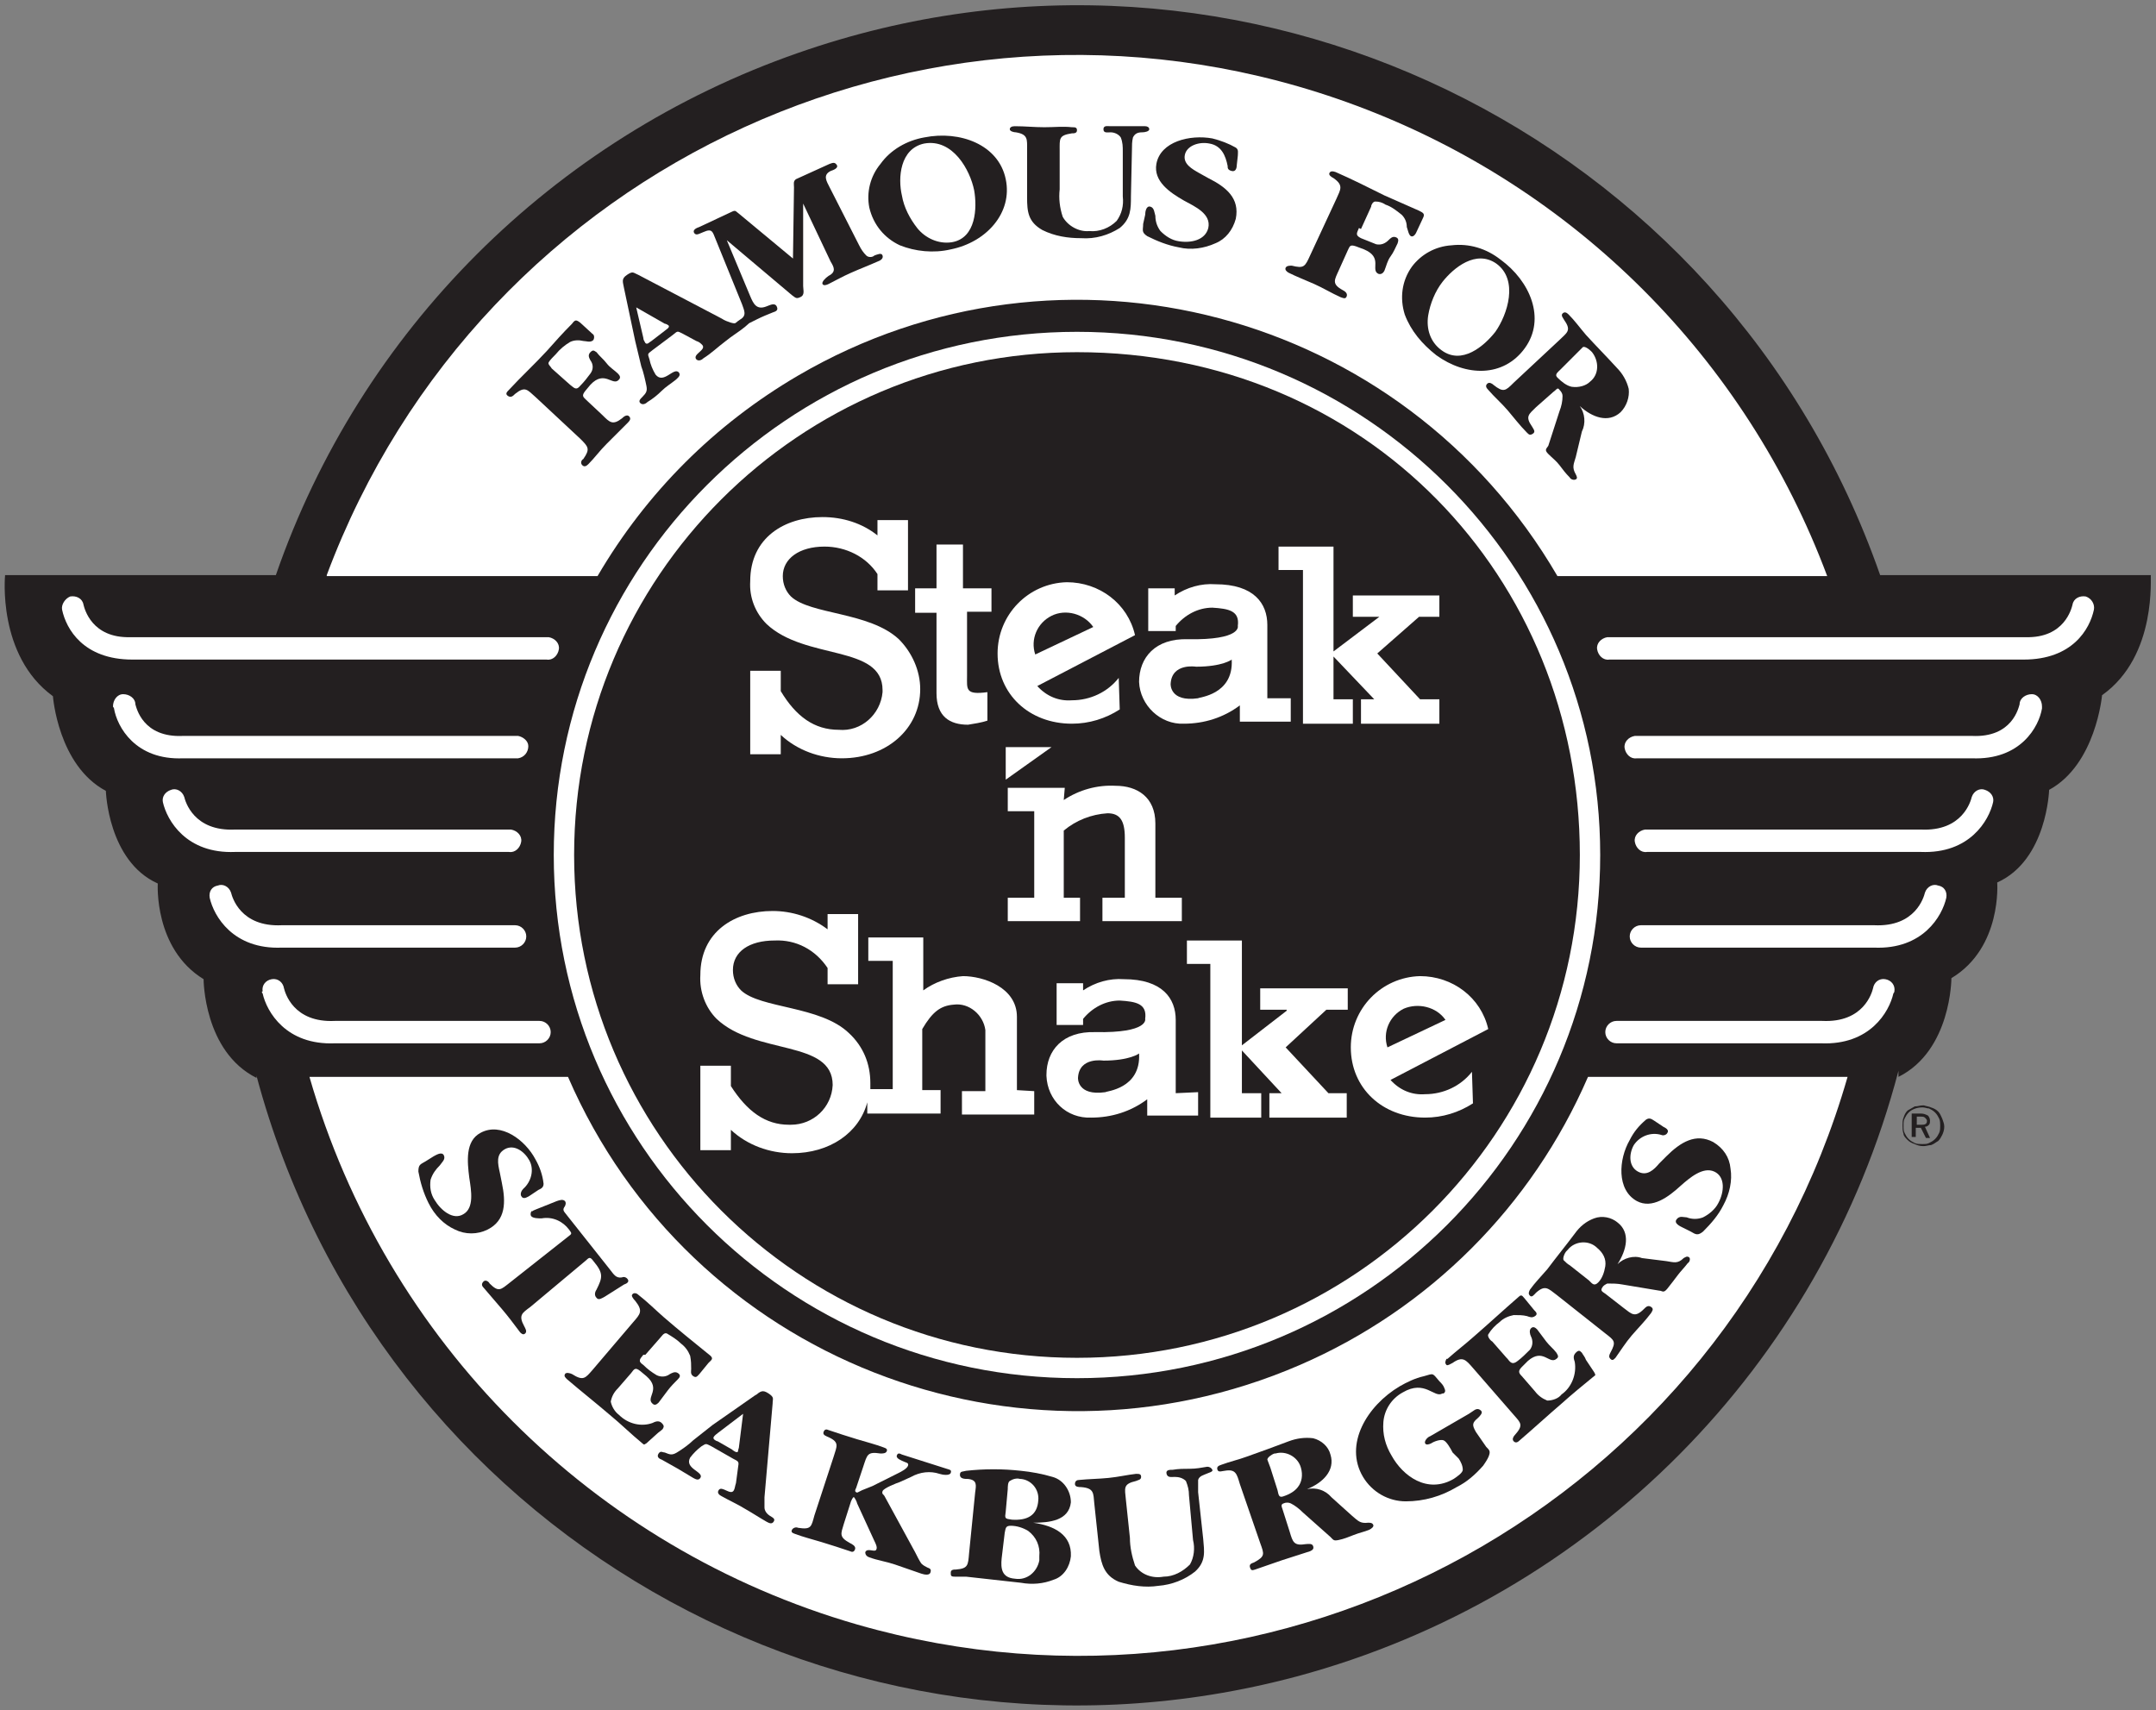 <?xml version="1.0" encoding="utf-8"?>
<!-- Generator: Adobe Illustrator 21.1.0, SVG Export Plug-In . SVG Version: 6.00 Build 0)  -->
<svg version="1.1" id="Layer_1" xmlns="http://www.w3.org/2000/svg" xmlns:xlink="http://www.w3.org/1999/xlink" x="0px" y="0px"
	 viewBox="0 0 211.8 168" style="enable-background:new 0 0 211.8 168;" xml:space="preserve">
<rect x="0" y="0" width="211.8" height="168" fill="#808080" stroke="none"/>
<style type="text/css">
	.st0{fill:#231F20;}
	.st1{fill:#FFFFFF;}
</style>
<title>Fast Food</title>
<path class="st0" d="M188.2,110.8h0.5l0.5,1h0.4l-0.5-1.1c0.2,0,0.3-0.1,0.4-0.2c0.1-0.1,0.1-0.3,0.1-0.4c0-0.2-0.1-0.4-0.2-0.5
	c-0.2-0.1-0.4-0.2-0.7-0.2h-0.9v2.3h0.4L188.2,110.8z M188.2,109.7h0.5c0.1,0,0.3,0,0.4,0.1c0.1,0.1,0.2,0.2,0.2,0.3
	c0,0.1,0,0.2-0.1,0.3c-0.1,0.1-0.3,0.1-0.4,0.1h-0.5V109.7z"/>
<path class="st0" d="M187.4,112c0.2,0.2,0.4,0.3,0.7,0.4c0.2,0.1,0.5,0.2,0.8,0.2h0.1c0.2,0,0.5-0.1,0.7-0.1
	c0.3-0.1,0.5-0.3,0.7-0.4c0.2-0.2,0.3-0.4,0.4-0.6c0.1-0.2,0.2-0.5,0.2-0.8c0-0.3-0.1-0.5-0.2-0.8c-0.1-0.2-0.2-0.5-0.4-0.7
	c-0.2-0.2-0.4-0.3-0.7-0.4c-0.2-0.1-0.4-0.1-0.7-0.2h-0.1c-0.3,0-0.5,0.1-0.8,0.1c-0.2,0.1-0.5,0.3-0.7,0.4
	c-0.2,0.2-0.3,0.4-0.4,0.7c-0.1,0.2-0.1,0.5-0.1,0.8c0,0.3,0,0.5,0.1,0.8C187,111.6,187.2,111.8,187.4,112z M187.1,109.9
	c0.1-0.2,0.2-0.4,0.4-0.6c0.3-0.3,0.8-0.5,1.3-0.5h0.1c0.2,0,0.4,0.1,0.6,0.1c0.2,0.1,0.4,0.2,0.6,0.4c0.2,0.2,0.3,0.4,0.4,0.6
	c0.1,0.2,0.1,0.5,0.1,0.7c0,0.2,0,0.5-0.1,0.7c-0.1,0.2-0.2,0.4-0.4,0.6c-0.2,0.2-0.4,0.3-0.6,0.4c-0.2,0.1-0.4,0.1-0.6,0.1h-0.1
	c-0.2,0-0.5,0-0.7-0.1c-0.2-0.1-0.4-0.2-0.6-0.4c-0.2-0.2-0.3-0.4-0.4-0.6c-0.1-0.2-0.1-0.4-0.1-0.7
	C187,110.3,187,110.1,187.1,109.9L187.1,109.9z"/>
<path class="st0" d="M211.3,56.5h-26.6C169.5,13,121.9-10,78.4,5.2c-24.1,8.4-43,27.3-51.3,51.3l0,0H0.5c0,0-0.8,7.9,4.7,11.9
	c0,0,0.5,6.8,5.2,9.3c0,0,0.2,6.9,5.1,9.1c0,0-0.4,6.4,4.5,9.4c0,0,0,7.1,5.2,9.7v-0.2c11.9,44.5,57.7,70.9,102.2,59
	c29-7.8,51.5-30.5,59.1-59.5v0.6c5.2-2.6,5.2-9.7,5.2-9.7c5-3,4.5-9.4,4.5-9.4c4.9-2.2,5.1-9.1,5.1-9.1c4.6-2.5,5.2-9.3,5.2-9.3
	C212,64.4,211.2,56.5,211.3,56.5L211.3,56.5z"/>
<path class="st1" d="M55.8,105.8c12,27.7,44.2,40.3,71.9,28.3c12.7-5.5,22.8-15.6,28.3-28.3h25.5c-12,41.7-55.6,65.8-97.3,53.8
	c-26-7.5-46.3-27.8-53.8-53.8H55.8z"/>
<path class="st1" d="M32.1,56.5C47.3,15.8,92.6-4.8,133.3,10.4c21.4,8,38.2,24.8,46.2,46.2H153c-15.2-26.1-48.6-34.9-74.6-19.7
	c-8.2,4.8-14.9,11.5-19.7,19.7H32.1z"/>
<path class="st1" d="M105.8,32.6c-28.4,0-51.4,23-51.4,51.4s23,51.4,51.4,51.4s51.4-23,51.4-51.4S134.2,32.6,105.8,32.6z"/>
<path class="st0" d="M52,117.5c-0.2,0.1-0.6,0.4-0.8,0c-0.1-0.2,0-0.5,0.2-0.7c0.8-0.7,1.1-1.9,0.6-2.8c-0.5-0.9-1.5-1.6-2.4-1.1
	s-0.7,1.4-0.5,2.3l0.2,1c0.4,1.9,0.4,3.7-1.4,4.6c-1,0.5-2.2,0.5-3.2,0c-1.1-0.5-2-1.4-2.6-2.6c-0.5-1-0.8-2-1-3.1
	c0-0.7,0.2-0.7,0.7-1l0.8-0.5c0.2-0.1,0.8-0.5,1-0.1s-0.2,0.7-0.4,1c-0.4,0.4-0.7,0.8-0.9,1.4c-0.1,0.7,0,1.4,0.4,2
	c0.6,1,1.8,2,2.8,1.4c1.1-0.6,0.8-2.3,0.6-3.6c-0.2-1.6-0.4-3.6,1.1-4.4c2-1.1,4.4,0.7,5.4,2.6c0.4,0.7,0.7,1.5,0.8,2.4
	c0,0.4-0.3,0.5-0.5,0.6L52,117.5L52,117.5z"/>
<path class="st0" d="M52.1,128.4c-0.8,0.6-1.2,0.8-0.6,1.9c0.1,0.2,0.3,0.5,0.1,0.7s-0.4,0-0.5-0.1c-0.6-0.8-1.2-1.6-1.8-2.3
	s-1.2-1.4-1.8-2.1c-0.2-0.2-0.2-0.4,0-0.6s0.5,0,0.6,0.2c0.9,0.9,1.1,0.6,2-0.1l5.7-4.5c0.4-0.3,0.4-0.3,0.1-0.7
	c-0.6-0.8-1.6-1.3-2.7-1.1c-0.3,0-0.8,0-1-0.2c-0.1-0.1-0.1-0.3,0-0.5c0,0,0,0,0.1,0c0.1-0.1,0.2-0.1,0.4-0.2l2-0.8
	c0.3-0.1,0.6-0.2,0.8,0c0.1,0.1,0.1,0.3,0,0.5c-0.3,0.4-0.1,0.5,0.2,0.9l4.2,5.3c0.4,0.5,0.6,0.9,1.2,0.8c0.2-0.1,0.4,0,0.5,0.1
	c0.3,0.3,0,0.5-0.3,0.6l-1.9,1.2c-0.2,0.1-0.6,0.4-0.8,0.1c-0.2-0.2-0.2-0.5,0-0.8c0.6-1.2,0.7-1.6-0.3-2.8
	c-0.3-0.4-0.4-0.4-0.7-0.1L52.1,128.4L52.1,128.4z"/>
<path class="st0" d="M63.2,133.1c-0.3,0.4-0.6,0.6,0,1c0.4,0.4,0.8,0.7,1.3,1c0.4,0.2,0.9,0.2,1.3-0.1c0.2-0.1,0.5-0.3,0.8-0.1
	s0.2,0.4,0,0.6c-0.3,0.3-0.7,0.7-1,1.1s-0.6,0.8-0.9,1.2c-0.2,0.2-0.4,0.3-0.6,0.1c-0.7-0.6,0.9-1.4-0.6-2.7l-0.6-0.5
	c-0.5-0.4-0.6-0.2-0.9,0.2l-1.3,1.5c-0.4,0.4-0.6,0.8-0.7,1.3c0.1,0.5,0.4,1,0.8,1.3c0.9,0.9,2.2,1.2,3.3,0.8c0.2-0.1,0.6-0.3,0.9,0
	s0.2,0.4,0.1,0.6c-0.2,0.2-0.4,0.3-0.6,0.5l-1,0.9c-0.2,0.1-0.2,0.2-0.4,0c-1.1-0.9-2.1-1.9-3.2-2.8c-1.4-1.2-2.8-2.3-4.2-3.5
	c-0.2-0.2-0.3-0.3-0.2-0.5s0.5-0.1,0.7,0c1.1,0.7,1.3,0.4,2-0.4l4-4.7c0.7-0.8,1-1.1,0.2-2.1c-0.2-0.2-0.4-0.5-0.3-0.6
	c0.1-0.2,0.4-0.2,0.6,0c0,0,0,0,0,0c0.9,0.7,1.7,1.5,2.5,2.2c1.5,1.3,3,2.5,4.6,3.8c0.3,0.3,0.1,0.4-0.2,0.7l-0.9,1.1
	c-0.2,0.2-0.3,0.4-0.6,0.2s-0.2-0.5-0.2-0.7c0-0.4,0-0.8-0.1-1.3c-0.2-0.5-0.5-0.9-0.9-1.2c-0.4-0.4-0.9-0.7-1.4-1
	c-0.3-0.1-0.5,0.3-0.7,0.5l-1.4,1.6L63.2,133.1z"/>
<path class="st0" d="M74.2,137.1c0.5-0.4,0.7-0.6,1.3-0.2s0.4,0.5,0.4,1l-0.8,9.2c0,0.3,0,0.7,0,1c0,0.3,0.2,0.6,0.5,0.8
	c0.3,0.2,0.6,0.3,0.4,0.6s-0.5,0.1-0.7,0c-0.7-0.4-1.3-0.8-2-1.2c-0.8-0.5-1.7-0.9-2.4-1.3c-0.2-0.1-0.5-0.3-0.3-0.6
	c0.3-0.5,1.2,0.6,1.5,0c0.1-0.2,0.1-0.4,0.2-0.7l0.2-1.5c0.1-0.6,0.1-0.6-0.5-0.9l-2.1-1.2c-0.6-0.3-0.5-0.3-1,0
	c-0.4,0.3-0.8,0.7-1.1,1.1c-0.6,1.1,1.4,1.4,1,2c-0.2,0.3-0.5,0.1-0.7,0c-0.5-0.3-1-0.6-1.5-0.9s-1.1-0.6-1.6-0.9
	c-0.3-0.1-0.5-0.3-0.3-0.6s0.4-0.1,0.6-0.1c0.5,0.2,0.7,0.3,1.2,0s1.2-0.8,1.6-1.2L70,140l4.3-3L74.2,137.1z"/>
<path class="st1" d="M70.5,140.8c-0.1,0.1-0.3,0.2-0.4,0.4c-0.1,0.2,0.3,0.4,0.4,0.4l1.4,0.8c0.1,0.1,0.5,0.4,0.6,0.2
	c0-0.2,0.1-0.3,0.1-0.5l0.4-3.2L70.5,140.8L70.5,140.8z"/>
<path class="st0" d="M89.9,152.5c0.2,0.4,0.4,0.8,0.6,1.1c0.2,0.2,0.4,0.3,0.6,0.4c0.3,0.1,0.4,0.2,0.3,0.5s-0.6,0.2-0.9,0.1
	c-0.9-0.3-1.7-0.6-2.6-0.9s-1.7-0.4-2.5-0.7c-0.3-0.1-0.4-0.3-0.4-0.5c0.2-0.5,1,0.1,1.1-0.3c0.1-0.2-0.1-0.6-0.2-0.8l-1.7-3.7
	c0-0.1-0.2-0.5-0.3-0.6s-0.3,0.4-0.3,0.4l-0.7,2.2c-0.3,1-0.5,1.3,0.6,1.9c0.2,0.1,0.6,0.3,0.5,0.6s-0.3,0.3-0.5,0.2
	c-0.9-0.3-1.8-0.6-2.8-0.9s-1.8-0.5-2.6-0.8c-0.3-0.1-0.4-0.2-0.3-0.4s0.4-0.3,0.6-0.2c1.3,0.2,1.3-0.1,1.6-1.2l1.9-5.8
	c0.3-1,0.6-1.4-0.5-1.9c-0.2-0.1-0.6-0.2-0.5-0.5s0.3-0.3,0.5-0.2c0.9,0.3,1.8,0.6,2.8,0.9s1.8,0.5,2.6,0.8c0.3,0.1,0.4,0.2,0.3,0.4
	s-0.4,0.2-0.6,0.2c-1.3-0.2-1.3,0.1-1.7,1.3l-0.7,2.1c0,0-0.2,0.3,0,0.4s0.1,0,0.2,0l0.4-0.2l1-0.4l2.6-1.3c0.2-0.1,0.8-0.4,0.9-0.7
	s-0.2-0.3-0.4-0.4s-0.8-0.3-0.7-0.6s0.3-0.2,0.5-0.1l4.4,1.4c0.3,0.1,0.5,0.1,0.4,0.4s-0.8,0.2-1.1,0.1c-0.9-0.3-1.9-0.2-2.8,0.3
	l-1.1,0.5c-0.3,0.1-1.6,0.6-1.7,0.9s0.1,0.3,0.2,0.5L89.9,152.5L89.9,152.5z"/>
<path class="st0" d="M95.8,146.6c0.1-0.7,0.2-1.2-0.7-1.3c-0.3,0-0.8,0-0.8-0.4s0.3-0.3,0.6-0.4c1.8-0.2,3.6-0.2,5.4,0
	c1,0.1,2.1,0.3,3.1,0.6c1.1,0.3,1.8,1.4,1.8,2.5c-0.2,1.8-2.1,2-3.7,2c2.1,0.3,3.8,1.2,3.7,3.3c-0.1,1-0.7,2-1.7,2.3
	c-1,0.4-2.1,0.5-3.2,0.3c-1.8-0.2-3.6-0.4-5.4-0.6c-0.4,0-0.7,0-1.1,0s-0.4-0.1-0.4-0.4s0.3-0.3,0.5-0.3c1.2-0.1,1.2-0.4,1.3-1.6
	L95.8,146.6L95.8,146.6z"/>
<path class="st1" d="M98.8,148.5c-0.1,0.7-0.1,0.7,0.6,0.8c1.5,0.1,2.5-0.4,2.6-1.9c0.1-1.1-0.7-2-1.7-2.1c0,0-0.1,0-0.1,0
	c-0.3-0.1-0.7,0-1,0.2c-0.2,0.1-0.2,0.6-0.2,0.8L98.8,148.5L98.8,148.5z"/>
<path class="st1" d="M98.4,153.1c-0.1,1,0,1.9,1.3,2c1.2,0.2,2.2-0.7,2.4-1.8c0-0.1,0-0.2,0-0.4c0.1-1-0.3-1.9-1.1-2.5
	c-0.5-0.3-1.1-0.5-1.7-0.5c-0.5,0-0.5,0.2-0.6,0.7L98.4,153.1L98.4,153.1z"/>
<path class="st0" d="M118.2,151.2c0.1,1.2,0.3,2.2-0.8,3.2c-1,0.8-2.3,1.3-3.6,1.4c-1.3,0.2-2.6,0-3.9-0.4c-1.4-0.6-1.7-1.7-1.9-3
	l-0.5-4.7c-0.1-1,0-1.5-1.3-1.6c-0.2,0-0.6,0-0.6-0.3s0.2-0.4,0.4-0.4c1-0.1,1.9-0.1,2.9-0.2s1.8-0.3,2.7-0.4c0.3,0,0.5,0,0.5,0.3
	s-0.3,0.3-0.5,0.4c-1.3,0.3-1.1,0.7-1,1.8l0.4,3.8c0,0.9,0.2,1.8,0.5,2.7c0.6,0.9,1.7,1.3,2.8,1.1c1,0,1.9-0.5,2.6-1.2
	c0.4-0.7,0.5-1.6,0.3-2.4l-0.4-4.4c0-0.5-0.1-0.9-0.3-1.4c-0.3-0.3-0.7-0.4-1.1-0.4c-0.3,0-0.7,0.1-0.8-0.3s0.3-0.4,0.6-0.4
	c0.6-0.1,1.1-0.1,1.7-0.1s1.1-0.1,1.7-0.2c0.2,0,0.4,0.1,0.5,0.3s-0.4,0.3-0.6,0.4s-0.7,0.2-0.8,0.6c0,0.4,0,0.8,0,1.2L118.2,151.2
	L118.2,151.2z"/>
<path class="st0" d="M132.8,148.9c0.6,0.5,0.8,0.8,1.6,0.7c0.2,0,0.4,0,0.5,0.2s-0.2,0.4-0.4,0.5c-0.5,0.2-1,0.3-1.5,0.5
	s-1,0.4-1.5,0.5s-0.5,0-0.8-0.3l-2.7-2.4c-0.4-0.4-0.8-0.7-1.2-0.9c-0.2-0.1-0.5-0.1-0.7,0c-0.3,0.1-0.2,0.3-0.1,0.6l0.7,2.2
	c0.3,1,0.4,1.4,1.6,1.2c0.2,0,0.6-0.1,0.7,0.2s-0.1,0.4-0.3,0.5c-0.9,0.3-1.9,0.6-2.8,0.9s-1.7,0.6-2.6,0.9
	c-0.3,0.1-0.4,0.1-0.5-0.2s0.1-0.4,0.4-0.5c1.1-0.6,1-0.8,0.6-1.9l-2-5.8c-0.3-1-0.4-1.5-1.5-1.3c-0.2,0-0.6,0.2-0.7-0.1
	s0.1-0.4,0.4-0.5c0.8-0.3,1.7-0.5,2.5-0.8c1.4-0.5,2.8-1,4.1-1.5c0.8-0.3,1.6-0.4,2.4-0.3c0.8,0.2,1.5,0.8,1.7,1.6
	c0.5,1.6-0.8,2.8-2.3,3.4c0.9-0.2,1.8,0.1,2.4,0.8L132.8,148.9L132.8,148.9z"/>
<path class="st1" d="M125.5,146.4c0.1,0.4,0.1,0.8,0.6,0.6c0.6-0.2,1.1-0.5,1.4-0.9c0.4-0.5,0.5-1.2,0.3-1.9
	c-0.3-1.1-1.5-1.7-2.5-1.4c0,0-0.1,0-0.1,0c-0.3,0.1-0.7,0.4-0.7,0.6c0.1,0.3,0.2,0.5,0.3,0.8L125.5,146.4L125.5,146.4z"/>
<path class="st0" d="M142.7,142.7c-0.2-0.4-0.6-1.1-0.9-1.2s-0.9,0.1-1.2,0.3c-0.2,0.1-0.5,0.2-0.6,0s0.2-0.6,0.5-0.7l3.8-2.2
	l0.6-0.4c0.2-0.1,0.4-0.1,0.6,0.1s-0.1,0.5-0.3,0.7c-0.6,0.5-0.6,0.7-0.2,1.4l0.9,1.3c0.1,0.2,0.3,0.3,0.4,0.5
	c0.2,0.4-0.4,1.2-0.6,1.5c-0.8,0.9-1.6,1.6-2.6,2.1c-1.5,0.9-3.2,1.4-5,1.4c-1.7,0-3.3-0.9-4.2-2.4c-1.9-3.2,0.4-7,3.6-8.9
	c0.7-0.4,1.5-0.8,2.4-1c1-0.3,0.8-0.3,1.5,0.5c0.2,0.2,0.4,0.4,0.5,0.7c0.1,0.2,0.1,0.4-0.1,0.5c0,0-0.1,0-0.1,0
	c-0.8,0.5-1.7-1.4-3.9-0.1c-1.1,0.6-1.8,1.7-1.9,2.9c-0.1,1.2,0.2,2.3,0.8,3.3c1.1,2,3.5,3.8,6.1,2.3c0.3-0.2,0.9-0.6,0.9-0.9
	c0-0.4-0.2-0.8-0.4-1.1L142.7,142.7L142.7,142.7z"/>
<path class="st0" d="M148.1,133.5c0.3,0.4,0.5,0.6,1,0.2c0.4-0.3,0.8-0.7,1.2-1.1c0.3-0.4,0.3-0.9,0.1-1.3c-0.1-0.2-0.2-0.6,0-0.8
	s0.4-0.1,0.6,0.1c0.3,0.4,0.6,0.8,0.9,1.2s0.7,0.7,1,1.1c0.1,0.2,0.3,0.4,0,0.6c-0.7,0.6-1.3-1.1-2.8,0.2l-0.6,0.6
	c-0.4,0.4-0.3,0.6,0,0.9l1.3,1.5c0.3,0.4,0.7,0.7,1.2,0.9c0.5,0,1.1-0.2,1.4-0.6c1-0.7,1.5-2,1.3-3.2c-0.1-0.3-0.2-0.6,0.1-0.9
	s0.4-0.2,0.6,0c0.1,0.2,0.3,0.4,0.4,0.7l0.8,1.2c0.1,0.2,0.2,0.3,0,0.4c-1.1,0.9-2.2,1.8-3.2,2.7c-1.4,1.2-2.7,2.4-4.1,3.6
	c-0.2,0.2-0.4,0.3-0.6,0.1s0-0.5,0.1-0.6c0.9-1,0.6-1.2-0.1-2l-4-4.6c-0.7-0.8-1-1.2-2-0.5c-0.2,0.1-0.5,0.3-0.6,0.2
	c-0.2-0.2-0.1-0.4,0-0.6c0,0,0,0,0.1,0c0.9-0.8,1.7-1.4,2.6-2.2c1.5-1.3,2.9-2.6,4.4-3.9c0.3-0.3,0.4,0,0.6,0.2l0.9,1.1
	c0.2,0.2,0.4,0.4,0.1,0.6s-0.5,0.1-0.8,0c-0.4-0.1-0.8-0.1-1.3-0.1c-0.5,0.1-1,0.3-1.4,0.7c-0.4,0.3-0.8,0.7-1.1,1.2
	c-0.1,0.2,0.2,0.6,0.4,0.7l1.4,1.6L148.1,133.5z"/>
<path class="st0" d="M163.7,123.9c0.7,0.1,1.1,0.3,1.7-0.3c0.2-0.1,0.3-0.2,0.5-0.1s0.1,0.5-0.1,0.6c-0.3,0.4-0.7,0.8-1,1.2
	s-0.6,0.8-1,1.3s-0.5,0.2-0.8,0.2l-3.6-0.6c-0.5-0.1-1-0.1-1.5-0.1c-0.2,0.1-0.4,0.2-0.5,0.4c-0.2,0.3,0,0.4,0.3,0.6l1.8,1.4
	c0.8,0.6,1.1,1,2,0.1c0.2-0.2,0.4-0.4,0.7-0.2s0.1,0.4,0,0.6c-0.6,0.8-1.3,1.5-1.9,2.2s-1.1,1.5-1.6,2.2c-0.2,0.2-0.3,0.3-0.5,0.1
	s-0.1-0.4,0-0.6c0.6-1.1,0.4-1.2-0.5-1.9l-4.8-3.8c-0.8-0.6-1.1-1-2-0.2c-0.2,0.2-0.4,0.5-0.6,0.3s-0.1-0.4,0-0.6
	c0.5-0.7,1.1-1.3,1.7-2c0.9-1.2,1.8-2.3,2.7-3.5c0.5-0.7,1.1-1.2,1.9-1.5c0.8-0.3,1.7-0.1,2.3,0.4c1.3,1,0.9,2.7,0,4.1
	c0.6-0.6,1.6-0.9,2.4-0.6L163.7,123.9L163.7,123.9z"/>
<path class="st1" d="M156.1,125.8c0.3,0.3,0.5,0.6,0.9,0.2c0.4-0.4,0.6-1,0.7-1.6c0.1-0.7-0.2-1.3-0.8-1.8c-0.8-0.8-2.2-0.7-2.9,0.2
	c0,0-0.1,0.1-0.1,0.1c-0.2,0.2-0.4,0.7-0.3,0.9c0.2,0.2,0.4,0.4,0.6,0.5L156.1,125.8L156.1,125.8z"/>
<path class="st0" d="M163.4,110.7c0.2,0.1,0.6,0.3,0.4,0.6c-0.1,0.2-0.4,0.3-0.6,0.2c-1-0.3-2.1,0.1-2.7,1c-0.5,0.9-0.5,2.1,0.4,2.6
	s1.6-0.2,2.1-0.8l0.7-0.7c1.4-1.4,2.9-2.3,4.6-1.4c1,0.6,1.6,1.5,1.7,2.6c0.2,1.2-0.1,2.5-0.7,3.6c-0.5,1-1.2,1.8-2,2.6
	c-0.5,0.4-0.7,0.3-1.2,0l-0.8-0.4c-0.2-0.1-0.9-0.4-0.6-0.8s0.7-0.2,1-0.2c0.5,0.2,1.1,0.2,1.6,0c0.6-0.3,1.2-0.8,1.5-1.4
	c0.6-1.1,0.7-2.6-0.4-3.1s-2.4,0.6-3.3,1.4c-1.2,1.1-2.8,2.3-4.3,1.5c-2-1.1-1.8-4.1-0.7-6c0.4-0.8,0.9-1.4,1.6-2
	c0.3-0.2,0.5-0.1,0.8,0.1L163.4,110.7L163.4,110.7z"/>
<path class="st0" d="M105.8,34.6c-27.3,0-49.4,22.1-49.4,49.4s22.1,49.4,49.4,49.4s49.4-22.1,49.4-49.4c0,0,0,0,0,0
	C155.2,56.7,134.2,34.6,105.8,34.6L105.8,34.6z"/>
<path class="st1" d="M6.1,59.9c0.4,1.9,2.1,4.9,6.9,4.9h40.7c0.6,0.1,1.1-0.4,1.2-1c0.1-0.6-0.4-1.1-1-1.2c-0.1,0-0.1,0-0.2,0H12.8
	c-3.8,0.1-4.5-2.8-4.6-3.2l0,0c-0.1-0.6-0.7-0.9-1.3-0.8C6.4,58.8,6,59.4,6.1,59.9L6.1,59.9z"/>
<path class="st1" d="M11.2,69.6c0.3,1.8,2.1,5.1,6.8,4.9h32.9c0.6-0.1,1-0.6,1-1.2c0-0.5-0.5-0.9-1-1H18c-4,0.2-4.6-2.8-4.7-3.1l0,0
	c0-0.6-0.6-1-1.2-1c-0.6,0-1,0.6-1,1.2C11.1,69.5,11.2,69.5,11.2,69.6z"/>
<path class="st1" d="M16,78.8c0.4,1.8,2.3,5.1,7.1,4.9H50c0.6,0.1,1.1-0.4,1.2-1c0.1-0.6-0.4-1.1-1-1.2c-0.1,0-0.1,0-0.2,0H23.1
	c-4.1,0.2-4.9-2.8-5-3.2l0,0c-0.2-0.6-0.8-0.9-1.3-0.7C16.2,77.8,15.9,78.3,16,78.8L16,78.8z"/>
<path class="st1" d="M20.6,88.2c0.4,1.8,2.3,5.1,7.1,4.9h22.9c0.6,0,1.1-0.5,1.1-1.1s-0.5-1.1-1.1-1.1H27.7c-4.1,0.2-4.9-2.8-5-3.2
	l0,0c-0.2-0.6-0.8-0.9-1.3-0.7C20.8,87.1,20.5,87.6,20.6,88.2L20.6,88.2z"/>
<path class="st1" d="M25.8,97.6c0.4,1.8,2.3,5.1,7.1,4.9H53c0.6,0,1.1-0.5,1.1-1.1s-0.5-1.1-1.1-1.1H32.9c-4.1,0.2-4.9-2.8-5-3.2
	l0,0c-0.1-0.6-0.6-1-1.2-0.9c-0.6,0.1-1,0.6-0.9,1.2C25.7,97.4,25.7,97.5,25.8,97.6L25.8,97.6z"/>
<path class="st1" d="M205.7,59.9c-0.4,1.9-2.1,4.9-6.9,4.9h-40.7c-0.6,0.1-1.1-0.4-1.2-1c-0.1-0.6,0.4-1.1,1-1.2c0.1,0,0.1,0,0.2,0
	H199c3.8,0.1,4.5-2.8,4.6-3.2l0,0c0.1-0.6,0.7-0.9,1.3-0.8C205.5,58.8,205.8,59.4,205.7,59.9L205.7,59.9z"/>
<path class="st1" d="M200.6,69.6c-0.3,1.8-2.1,5.1-6.9,4.9h-32.9c-0.6,0.1-1.1-0.4-1.2-1c-0.1-0.6,0.4-1.1,1-1.2c0.1,0,0.1,0,0.2,0
	h32.9c4,0.2,4.6-2.8,4.7-3.1l0,0c0-0.6,0.6-1,1.2-1s1,0.6,1,1.2C200.6,69.5,200.6,69.5,200.6,69.6L200.6,69.6z"/>
<path class="st1" d="M195.8,78.8c-0.4,1.8-2.3,5.1-7.1,4.9h-26.9c-0.6,0.1-1.1-0.4-1.2-1c-0.1-0.6,0.4-1.1,1-1.2c0.1,0,0.1,0,0.2,0
	h26.9c4.1,0.2,4.9-2.8,5-3.2l0,0c0.2-0.6,0.8-0.9,1.3-0.7C195.6,77.8,195.9,78.3,195.8,78.8L195.8,78.8z"/>
<path class="st1" d="M191.2,88.2c-0.4,1.8-2.3,5.1-7.1,4.9h-22.9c-0.6,0-1.1-0.5-1.1-1.1s0.5-1.1,1.1-1.1l0,0h22.9
	c4.1,0.2,4.9-2.8,5-3.2l0,0c0.2-0.6,0.8-0.9,1.3-0.7C191,87.1,191.3,87.6,191.2,88.2L191.2,88.2z"/>
<path class="st1" d="M186,97.6c-0.4,1.8-2.3,5.1-7.1,4.9h-20.1c-0.6,0-1.1-0.5-1.1-1.1s0.5-1.1,1.1-1.1H179c4.1,0.2,4.9-2.8,5-3.2
	l0,0c0.1-0.6,0.6-1,1.2-0.9c0.6,0.1,1,0.6,0.9,1.2C186.1,97.4,186.1,97.5,186,97.6L186,97.6z"/>
<path class="st0" d="M56,37.8c0.4,0.3,0.6,0.6,1,0.1c0.4-0.4,0.7-0.8,1-1.2c0.3-0.4,0.3-0.9,0-1.3c-0.1-0.2-0.3-0.5,0-0.8
	s0.4-0.1,0.6,0c0.3,0.4,0.7,0.7,1,1.1s0.8,0.7,1.1,1c0.2,0.2,0.3,0.4,0.1,0.6c-0.6,0.7-1.4-1-2.8,0.5l-0.5,0.6
	c-0.4,0.5-0.2,0.6,0.1,0.9l1.6,1.5c0.7,0.7,1,1,1.9,0.3c0.2-0.2,0.5-0.4,0.7-0.2s0.1,0.4-0.1,0.6c-0.7,0.7-1.4,1.4-2.1,2.1
	s-1.2,1.4-1.8,2c-0.2,0.2-0.4,0.3-0.6,0.1s-0.1-0.5,0.1-0.6c0.7-1,0.5-1.2-0.3-2L52.6,39c-0.8-0.7-1-1.1-2-0.3
	c-0.2,0.2-0.4,0.4-0.7,0.2s-0.1-0.4,0.1-0.6c1.2-1.3,2.5-2.5,3.7-3.8c0.8-0.9,1.6-1.8,2.5-2.7c0.3-0.4,0.4-0.4,0.8-0.1l1.2,1.1
	c0.2,0.1,0.2,0.4,0.1,0.6c0,0,0,0,0,0c-0.3,0.3-0.7,0.1-1,0.1c-0.4-0.1-0.9-0.1-1.3,0.1c-0.5,0.3-1,0.7-1.4,1.2
	c-0.2,0.2-0.6,0.6-0.7,0.8s0.2,0.4,0.3,0.6L56,37.8L56,37.8z"/>
<path class="st0" d="M61.3,28.3c-0.1-0.6-0.3-0.9,0.3-1.3s0.6-0.2,1.1,0l8.2,4.3c0.3,0.2,0.6,0.3,0.9,0.4c0.3,0.1,0.6,0.1,0.9-0.2
	c0.3-0.2,0.5-0.4,0.8-0.1s-0.1,0.5-0.3,0.7c-0.6,0.5-1.3,0.9-1.9,1.4c-0.8,0.6-1.4,1.2-2.2,1.7c-0.2,0.2-0.5,0.3-0.7,0.1
	c-0.4-0.5,1-0.9,0.6-1.4c-0.2-0.2-0.3-0.3-0.6-0.4l-1.3-0.7c-0.6-0.3-0.5-0.3-1,0.1l-2,1.5c-0.5,0.4-0.5,0.3-0.3,0.9
	c0.1,0.5,0.3,1,0.6,1.5c0.8,1,1.8-0.8,2.3-0.2c0.2,0.3-0.1,0.5-0.3,0.7c-0.5,0.4-1,0.7-1.4,1.1s-0.9,0.8-1.4,1.1
	c-0.2,0.2-0.5,0.3-0.7,0.1s0-0.4,0.2-0.6c0.4-0.4,0.5-0.6,0.4-1.1s-0.3-1.4-0.5-1.9l-0.6-2.5L61.3,28.3L61.3,28.3z"/>
<path class="st1" d="M63.2,33.2c0,0.2,0.1,0.3,0.2,0.5c0.2,0.2,0.4-0.1,0.6-0.2l1.3-1c0.1-0.1,0.5-0.3,0.4-0.5
	c-0.1-0.1-0.3-0.2-0.4-0.2l-2.8-1.6L63.2,33.2L63.2,33.2z"/>
<path class="st0" d="M78,18.4c0-0.3-0.1-0.6,0.2-0.8l3.3-1.5c0.3-0.1,0.5-0.2,0.7,0.1s-0.3,0.5-0.6,0.6c-0.8,0.4-0.4,1-0.1,1.6
	l2.9,5.7c0.2,0.4,0.4,0.7,0.7,1c0.2,0.2,0.6,0.2,0.8,0c0.3-0.1,0.7-0.3,0.8,0s-0.2,0.5-0.5,0.6c-0.9,0.4-1.7,0.7-2.6,1.1
	s-1.4,0.7-2.2,1.1c-0.2,0.1-0.5,0.2-0.6,0s0.3-0.6,0.6-0.8c0.8-0.4,0.5-0.9,0.2-1.4L78.9,20v8.1c0,0.4,0.2,0.9-0.3,1.1
	c-0.4,0.2-0.5,0-0.8-0.2l-6.4-5.4l2.3,5.5c0.3,0.7,0.6,1.4,1.6,1c0.3-0.1,0.8-0.4,1,0s-0.1,0.5-0.4,0.6c-0.5,0.2-1,0.4-1.6,0.7
	s-1,0.5-1.6,0.8c-0.2,0.1-0.4,0.2-0.6-0.1c-0.1-0.2,0.3-0.5,0.6-0.7c0.7-0.4,0.4-0.9,0.2-1.5l-2.6-6.4c-0.3-0.7-0.3-1.1-1.2-0.7
	c-0.3,0.1-0.7,0.4-0.9,0.1s0.2-0.5,0.5-0.6l3.2-1.5c0.4-0.2,0.4,0,0.7,0.2l5.3,4.4L78,18.4L78,18.4z"/>
<path class="st0" d="M88.4,24.1c-1.5-0.7-2.6-2-3-3.7c-0.3-1.5,0.1-3.1,1.1-4.3c1-1.4,2.6-2.3,4.3-2.6c3.5-0.7,7.3,0.7,8,4.1
	c0.7,3.3-1.9,6.2-5.4,6.9C91.7,24.9,89.9,24.7,88.4,24.1L88.4,24.1z"/>
<path class="st1" d="M95.7,18.7c-0.4-2-2.1-5.1-4.9-4.6c-2.4,0.5-2.6,3.4-2.2,5.1c0.2,1.2,0.8,2.3,1.5,3.2c0.8,1,2.1,1.6,3.4,1.4
	C95.9,23.4,96,20.4,95.7,18.7L95.7,18.7z"/>
<path class="st0" d="M111.1,19.3c0,1.2,0,2.2-1.1,3.1c-1.1,0.7-2.4,1.1-3.8,1c-1.3,0-2.6-0.2-3.8-0.8c-1.4-0.8-1.5-1.8-1.5-3.2v-4.7
	c0-1,0.1-1.5-1.1-1.7c-0.2,0-0.6-0.1-0.6-0.3s0.2-0.3,0.5-0.3c1,0,1.9,0.1,2.9,0.1s1.8-0.1,2.7,0c0.3,0,0.5,0,0.5,0.3
	s-0.3,0.3-0.5,0.3c-1.3,0.2-1.2,0.5-1.2,1.7v3.8c-0.1,0.9,0,1.8,0.3,2.7c0.5,0.9,1.6,1.5,2.6,1.4c1,0.1,2-0.3,2.7-1
	c0.5-0.7,0.7-1.5,0.6-2.4v-4.4c0-0.5,0-0.9-0.2-1.4c-0.2-0.3-0.6-0.5-1-0.5c-0.3,0-0.7,0.1-0.7-0.3s0.4-0.3,0.7-0.3
	c0.6,0,1.1,0,1.7,0s1.1,0,1.7,0c0.2,0,0.4,0.1,0.4,0.3s-0.4,0.3-0.7,0.3c-0.4,0-0.7,0.1-0.9,0.5c-0.1,0.4-0.1,0.8-0.1,1.2
	L111.1,19.3L111.1,19.3z"/>
<path class="st0" d="M121.5,16.2c0,0.3-0.1,0.7-0.5,0.6s-0.4-0.3-0.4-0.5c-0.2-1-0.6-2-1.8-2.2c-1-0.2-2.2,0.2-2.4,1.1
	s0.7,1.4,1.4,1.8l0.9,0.5c1.8,0.9,3.1,2,2.7,4c-0.3,1.1-1,2-2,2.4c-1.1,0.5-2.4,0.7-3.6,0.4c-1.1-0.2-2.1-0.6-3.1-1.1
	c-0.6-0.4-0.4-0.6-0.4-1.2l0.2-0.9c0-0.3,0.1-0.9,0.5-0.8s0.4,0.6,0.5,0.9c0,0.6,0.2,1.1,0.5,1.5c0.5,0.5,1.1,0.9,1.8,1
	c1.2,0.2,2.6-0.1,2.9-1.3c0.3-1.4-1.3-2.1-2.4-2.7c-1.4-0.8-3-1.9-2.7-3.6c0.4-2.2,3.3-2.9,5.5-2.5c0.8,0.2,1.6,0.5,2.3,0.9
	c0.3,0.2,0.2,0.5,0.2,0.8L121.5,16.2L121.5,16.2z"/>
<path class="st0" d="M133.5,22.4c-0.2,0.5-0.4,0.7,0.2,1c0.5,0.2,1,0.4,1.5,0.6c0.5,0.1,0.9-0.1,1.2-0.4c0.2-0.2,0.4-0.4,0.7-0.3
	s0.3,0.3,0.2,0.6c-0.2,0.4-0.4,0.9-0.7,1.3s-0.4,0.9-0.6,1.4c-0.1,0.2-0.3,0.4-0.6,0.3c-0.8-0.4,0.5-1.6-1.4-2.4l-0.8-0.3
	c-0.6-0.2-0.6,0-0.8,0.4l-0.9,2c-0.4,0.9-0.7,1.3,0.4,1.9c0.2,0.1,0.5,0.3,0.4,0.6s-0.3,0.2-0.6,0.1c-0.9-0.4-1.7-0.9-2.6-1.3
	s-1.7-0.7-2.5-1.1c-0.2-0.1-0.4-0.3-0.3-0.5s0.4-0.2,0.6-0.2c1.2,0.3,1.3,0.1,1.8-1l2.6-5.6c0.4-0.9,0.7-1.3-0.3-2
	c-0.2-0.1-0.5-0.3-0.4-0.5s0.3-0.2,0.6-0.1c1.6,0.7,3.2,1.5,4.8,2.3c1.1,0.5,2.3,1,3.4,1.5c0.4,0.2,0.6,0.3,0.4,0.7l-0.7,1.5
	c-0.1,0.2-0.3,0.4-0.5,0.3s-0.3-0.6-0.4-0.9c0-0.5-0.2-0.9-0.5-1.2c-0.5-0.4-1-0.8-1.6-1c-0.3-0.2-0.6-0.3-1-0.3
	c-0.2,0-0.4,0.3-0.4,0.5l-1,2.2L133.5,22.4z"/>
<path class="st0" d="M138,30.9c-0.5-1.6-0.3-3.3,0.7-4.7c0.9-1.2,2.3-2,3.9-2.1c1.7-0.2,3.4,0.3,4.8,1.4c2.9,2.1,4.5,5.8,2.4,8.7
	s-5.8,2.8-8.7,0.7C139.7,33.8,138.6,32.5,138,30.9L138,30.9z"/>
<path class="st1" d="M146.9,32.6c1.2-1.7,2.3-5.1,0.1-6.7c-2-1.4-4.2,0.4-5.3,1.8c-0.7,0.9-1.2,2.1-1.4,3.3
	c-0.2,1.3,0.2,2.6,1.3,3.4C143.6,35.9,145.8,34,146.9,32.6L146.9,32.6z"/>
<path class="st0" d="M154.8,44.9c-0.2,0.7-0.4,1,0,1.7c0.1,0.2,0.2,0.4,0,0.5s-0.5,0-0.6-0.2c-0.4-0.4-0.7-0.8-1-1.2
	s-0.7-0.7-1.1-1.1s-0.2-0.5,0-0.8l1.1-3.4c0.2-0.5,0.3-1,0.3-1.5c0-0.2-0.1-0.4-0.3-0.6c-0.2-0.3-0.3,0-0.6,0.2l-1.7,1.5
	c-0.7,0.7-1.1,0.9-0.4,1.9c0.1,0.2,0.4,0.5,0.1,0.7s-0.4,0.1-0.6-0.1c-0.7-0.7-1.3-1.5-1.9-2.2s-1.3-1.3-1.9-2
	c-0.2-0.2-0.3-0.4-0.1-0.6s0.5,0,0.6,0.1c1,0.8,1.2,0.6,2-0.2l4.5-4.2c0.7-0.7,1.2-0.9,0.5-1.9c-0.1-0.2-0.4-0.5-0.2-0.7
	s0.4-0.1,0.6,0.1c0.6,0.6,1.1,1.3,1.7,2c1,1.1,2,2.1,3,3.2c0.6,0.6,1,1.3,1.2,2.1c0.1,0.8-0.2,1.7-0.8,2.3c-1.2,1.1-2.8,0.5-4-0.6
	c0.5,0.7,0.6,1.7,0.2,2.5L154.8,44.9L154.8,44.9z"/>
<path class="st1" d="M153.3,36.3c-0.3,0.3-0.6,0.5-0.3,0.8c0.4,0.4,0.9,0.8,1.4,0.9c0.7,0.1,1.4-0.1,1.8-0.5c0.9-0.7,0.9-2,0.2-2.9
	c0,0-0.1-0.1-0.1-0.1c-0.2-0.2-0.6-0.5-0.8-0.4c-0.2,0.2-0.4,0.4-0.6,0.6L153.3,36.3L153.3,36.3z"/>
<polygon class="st1" points="98.8,73.4 98.8,76.6 103.3,73.4 98.8,73.4 "/>
<path class="st1" d="M73.7,65.9h3v2c1.5,2.5,3.3,3.8,5.7,3.8c2.2,0.2,4.1-1.5,4.3-3.7c0-0.1,0-0.1,0-0.2c0-4.5-7.6-2.9-11.4-6.5
	c-1.1-1.1-1.7-2.6-1.6-4.2c0-4.3,3.4-6.3,7.1-6.3c2,0,3.9,0.6,5.4,1.8v-1.5h3v6.9h-3v-1.6c-1.1-1.7-3.1-2.7-5.2-2.7
	c-2.5,0-4.1,1.2-4.1,2.9c0,0.8,0.3,1.5,0.8,2c1.9,1.8,7.7,1.5,10.6,4.2c1.3,1.3,2.1,3.1,2.1,4.9c0,3.9-3.3,6.8-7.7,6.8
	c-2.2,0-4.4-0.8-6-2.3v1.9h-3L73.7,65.9L73.7,65.9z"/>
<path class="st1" d="M89.9,57.8H92v-4.3h2.6v4.3h2.8v2.3h-2.4v6.3c0,1.3-0.2,1.9,2,1.6v2.8c-0.6,0.2-1.3,0.3-1.9,0.4
	c-1.8,0-3.1-0.8-3.1-3.1v-7.9h-2.1V57.8z"/>
<path class="st1" d="M144.7,108.4c-1.4,0.9-3,1.4-4.7,1.4c-4.2,0-7.3-2.9-7.3-6.9c0-3.8,3-6.9,6.8-7c3.2,0,6,2.1,6.7,5.2l-9.6,5
	c0.9,1,2.1,1.5,3.4,1.4c1.8,0,3.5-0.8,4.6-2.2L144.7,108.4L144.7,108.4z"/>
<path class="st0" d="M142,100.2c-0.9-1.3-2.7-1.7-4.1-1.1c-1.4,0.7-2.1,2.3-1.6,3.8L142,100.2L142,100.2z"/>
<polygon class="st1" points="118.9,94.7 116.6,94.7 116.6,92.4 122,92.4 122,102.7 126.4,99.3 126.4,99.2 123.8,99.2 123.8,97.1 
	132.4,97.1 132.4,99.2 130.3,99.2 126.3,102.9 130.5,107.4 132.3,107.4 132.3,109.8 124.7,109.8 124.7,107.4 125.9,107.4 122,103.2 
	122,107.4 123.9,107.4 123.9,109.8 118.9,109.8 118.9,94.7 "/>
<path class="st1" d="M104.5,78.6c1.5-1,3.3-1.5,5.1-1.4c2.1,0,3.9,1.1,3.9,3.7v7.3h2.6v2.3h-7.8v-2.3h2.2v-5.9
	c0-1.7-0.5-2.4-1.7-2.4c-1.6,0.1-3.1,0.7-4.3,1.7v6.6h1.6v2.3h-7.1v-2.3h2.6v-8.5h-2.6v-2.3h5.6L104.5,78.6L104.5,78.6z"/>
<path class="st1" d="M99.9,107.1v-7.2c0-2.9-3.3-4-5.3-4c-1.4,0.1-2.8,0.6-3.9,1.4v-5.2h-5.4v2.3h2.4V107h-2.2c0-0.2,0-0.4,0-0.6
	c0-1.9-0.7-3.6-2.1-4.9c-2.8-2.7-8.7-2.4-10.6-4.2c-0.5-0.5-0.8-1.2-0.8-2c0-1.8,1.6-2.9,4.1-2.9c2.1-0.1,4,0.9,5.2,2.7v1.6h3v-6.9
	h-3v1.5c-1.6-1.2-3.5-1.8-5.4-1.8c-3.7,0-7.1,2-7.1,6.3c-0.1,1.6,0.5,3.2,1.6,4.3c3.8,3.6,11.4,2,11.4,6.5c-0.1,2.2-1.9,3.9-4.1,3.9
	c-0.1,0-0.1,0-0.2,0c-2.3,0-4.1-1.3-5.7-3.8v-2h-3v8.3h3V111c1.6,1.5,3.8,2.3,6,2.3c3.7,0,6.6-2,7.4-5v1.1h7.2v-2.3h-1.8v-6
	c1-1.7,1.8-2.3,3.1-2.4c1.5-0.2,2.9,1,3.1,2.5c0,0.1,0,0.1,0,0.2v5.8h-2.3v2.3h7.1v-2.3L99.9,107.1z"/>
<path class="st1" d="M117.7,107.3v2.3h-5V108c-1.6,1.2-3.5,1.8-5.5,1.8c-2.4,0.1-4.3-1.7-4.4-4.1c0,0,0-0.1,0-0.1
	c0-2.4,1.6-4.3,4.8-4.2c5.3,0.1,4.9-1.3,4.9-1.3c0.2-1.5-0.9-1.7-2.5-1.8c-1.4,0-2.7,0.7-3.6,1.8v0.6h-2.6v-4.1h2.6v0.7
	c1.2-0.8,2.6-1.2,4-1.1c3.8,0,5.1,1.9,5.1,4v7.2L117.7,107.3z"/>
<path class="st0" d="M111.9,103.5c0,0-0.9,0.7-3.5,0.7c0,0-2.4-0.4-2.5,1.7c0,0-0.1,1.8,2.7,1.4C108.6,107.2,112.1,107,111.9,103.5
	L111.9,103.5z"/>
<path class="st1" d="M110,69.7c-1.4,0.9-3,1.4-4.7,1.4c-4.2,0-7.3-2.9-7.3-6.9c0-3.8,3-6.9,6.8-7c3.2,0,6,2.1,6.7,5.2l-9.6,5
	c0.9,1,2.1,1.5,3.4,1.4c1.8,0,3.5-0.8,4.6-2.2L110,69.7L110,69.7z"/>
<path class="st0" d="M107.4,61.6c-0.9-1.3-2.7-1.8-4.1-1.1c-1.4,0.7-2.1,2.3-1.6,3.8L107.4,61.6z"/>
<polygon class="st1" points="128,56 125.6,56 125.6,53.7 131,53.7 131,64 135.5,60.6 135.5,60.6 132.9,60.6 132.9,58.5 141.4,58.5 
	141.4,60.6 139.4,60.6 135.3,64.2 139.5,68.7 141.4,68.7 141.4,71.1 133.7,71.1 133.7,68.7 135,68.7 131,64.5 131,68.7 132.9,68.7 
	132.9,71.1 128,71.1 128,56 "/>
<path class="st1" d="M126.8,68.6v2.3h-5v-1.6c-1.6,1.2-3.5,1.8-5.5,1.8c-2.3,0.1-4.3-1.8-4.4-4.1c0-2.4,1.6-4.3,4.8-4.2
	c5.3,0.1,4.9-1.3,4.9-1.3c0.2-1.5-0.9-1.7-2.5-1.8c-1.4,0-2.7,0.7-3.6,1.8V62h-2.7v-4.2h2.6v0.7c1.2-0.8,2.6-1.2,4-1.1
	c3.8,0,5.1,1.9,5.1,4v7.2L126.8,68.6z"/>
<path class="st0" d="M121,64.8c0,0-0.9,0.7-3.5,0.7c0,0-2.4-0.4-2.5,1.7c0,0-0.1,1.8,2.7,1.4C117.7,68.5,121.2,68.3,121,64.8z"/>
</svg>

